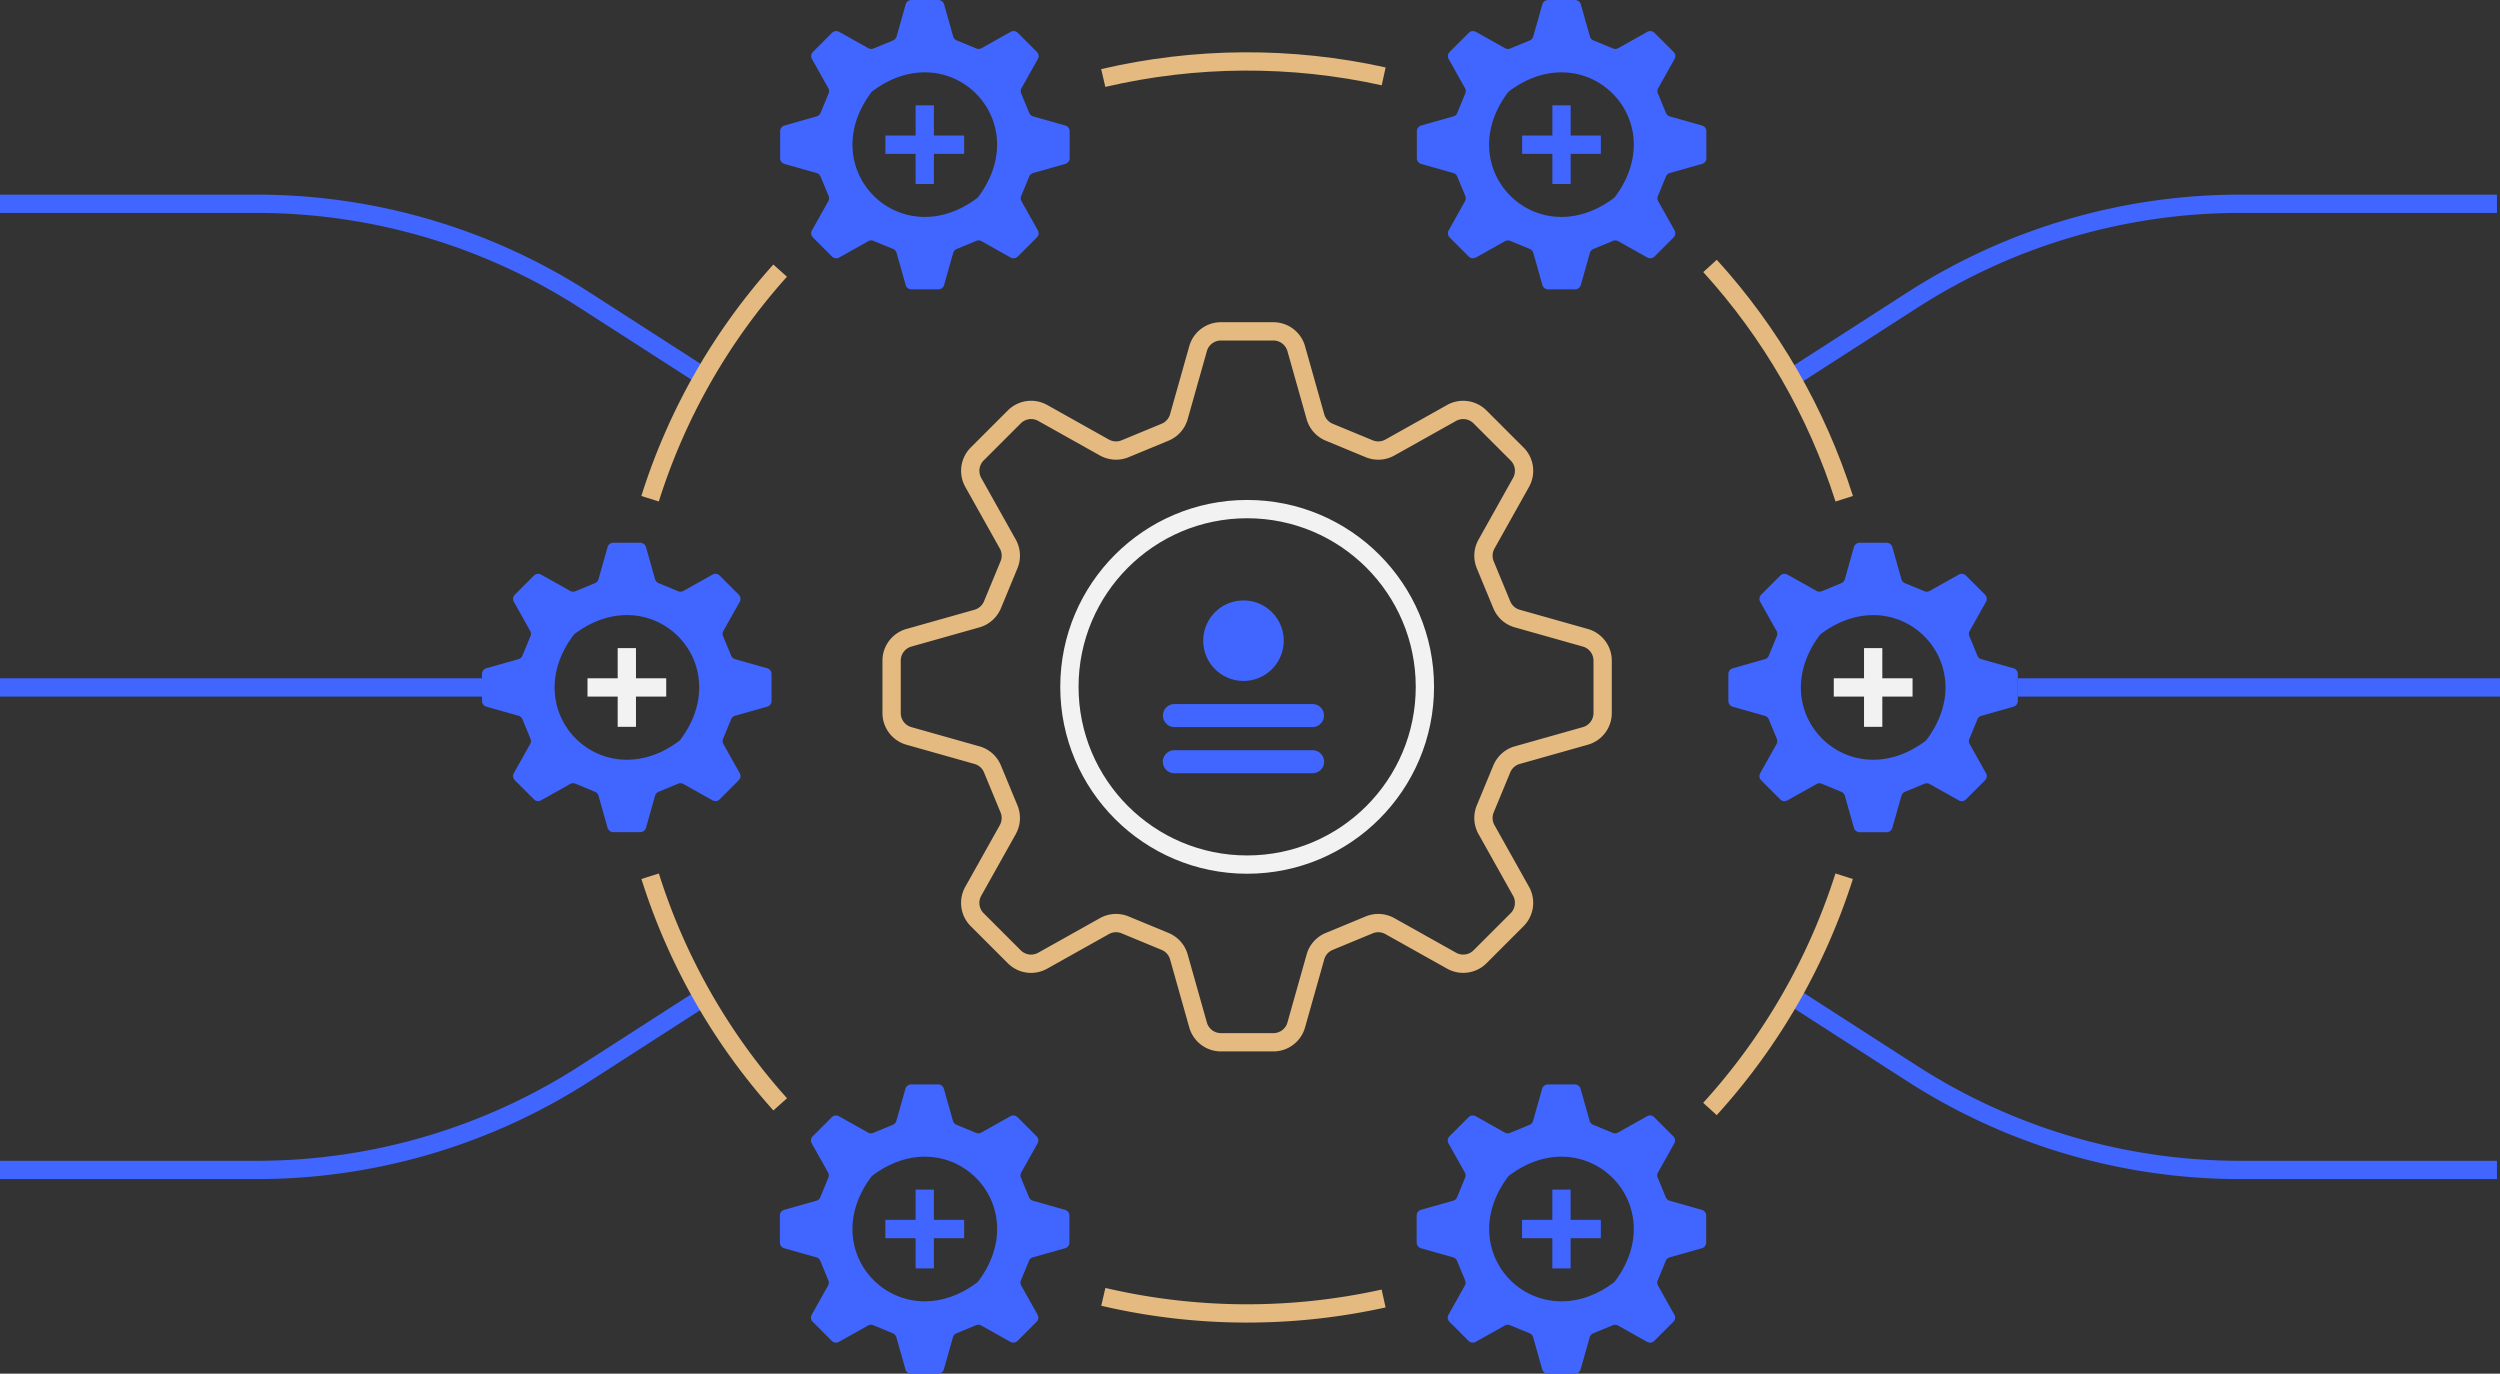 <svg xmlns="http://www.w3.org/2000/svg" viewBox="0 0 410 225.28"><rect x="0" y="0" width="410" height="225.28" fill="#333333" stroke="none"/><style>.st0,.st2{fill:none;stroke:#e4ba80;stroke-width:3;stroke-miterlimit:10}.st2{stroke:#f2f2f2}.st3{fill:#4066ff}.st4{fill:none;stroke:#4066ff;stroke-width:3;stroke-miterlimit:10}</style><g id="Arte"><path class="st4" d="M294.37 61.6l19.21-12.36a99.366 99.366 0 0 1 53.8-15.82h42.12M294.37 163.69l19.21 12.36a99.366 99.366 0 0 0 53.8 15.82h42.12M115.13 61.6L95.92 49.24a99.391 99.391 0 0 0-53.8-15.82H0m115.13 130.27l-19.21 12.36a99.366 99.366 0 0 1-53.8 15.82H0M151.66 30.18V17.27m6.46 6.46h-12.91m110.88 6.45V17.27m6.45 6.46h-12.91m-97.97 184.29V195.1m6.46 6.46H145.2m110.88 6.46V195.1m6.46 6.46h-12.92"/><path class="st2" d="M102.8 119.2v-12.91m6.46 6.45H96.35m210.85 6.46v-12.91m6.46 6.45h-12.92"/><g id="Group_131" transform="translate(-749.917 -7694.667)"><path class="st0" d="M1009.91 7799.26l-11.16-3.15a3.873 3.873 0 0 1-2.54-2.26l-2.71-6.55a3.91 3.91 0 0 1 .2-3.4l5.67-10.12c.85-1.52.59-3.43-.65-4.66l-6.08-6.08a3.908 3.908 0 0 0-4.66-.65l-10.12 5.67c-1.04.58-2.29.66-3.4.2l-6.55-2.71a3.895 3.895 0 0 1-2.26-2.54l-3.15-11.16a3.897 3.897 0 0 0-3.75-2.84h-8.6c-1.75 0-3.28 1.16-3.75 2.84l-3.15 11.16a3.895 3.895 0 0 1-2.26 2.54l-6.55 2.71c-1.1.46-2.35.38-3.4-.2l-10.12-5.67a3.893 3.893 0 0 0-4.66.65l-6.08 6.08a3.908 3.908 0 0 0-.65 4.66l5.67 10.12c.58 1.04.65 2.29.19 3.4l-2.71 6.55a3.895 3.895 0 0 1-2.54 2.26l-11.16 3.15a3.897 3.897 0 0 0-2.84 3.75v8.6c0 1.74 1.16 3.28 2.84 3.75l11.16 3.15c1.15.32 2.09 1.16 2.54 2.26l2.71 6.55c.46 1.1.39 2.35-.19 3.4l-5.67 10.12c-.85 1.52-.59 3.43.65 4.66l6.08 6.08a3.89 3.89 0 0 0 4.66.64l10.12-5.67c1.04-.58 2.29-.66 3.4-.2l6.55 2.71c1.1.46 1.94 1.39 2.26 2.54l3.15 11.16a3.897 3.897 0 0 0 3.75 2.84h8.6c1.75 0 3.28-1.16 3.75-2.84l3.15-11.16a3.873 3.873 0 0 1 2.26-2.54l6.55-2.71a3.91 3.91 0 0 1 3.4.2l10.12 5.67c1.52.85 3.43.59 4.66-.64l6.08-6.08c1.23-1.23 1.5-3.14.65-4.66l-5.67-10.12a3.905 3.905 0 0 1-.2-3.4l2.71-6.55c.46-1.1 1.39-1.94 2.54-2.26l11.16-3.15a3.897 3.897 0 0 0 2.84-3.75v-8.6c0-1.74-1.16-3.28-2.84-3.75z"/><path class="st2" d="M954.45 7836.46c-16.1 0-29.15-13.05-29.15-29.15s13.05-29.15 29.15-29.15c16.1 0 29.15 13.05 29.15 29.15s-13.05 29.15-29.15 29.15z"/><path id="Path_114" class="st3" d="M967.05 7812.02c0 1.04-.85 1.89-1.89 1.89h-22.63c-1.05 0-1.89-.85-1.89-1.89 0-1.05.85-1.89 1.89-1.89h22.63c1.04-.01 1.89.84 1.89 1.89 0-.01 0 0 0 0zm-1.89 5.68h-22.63c-1.04-.01-1.9.83-1.91 1.87-.01 1.04.83 1.9 1.87 1.91h22.67c1.04.01 1.9-.83 1.91-1.87s-.83-1.9-1.87-1.91h-.04zm-11.31-11.36a6.6 6.6 0 1 0-6.6-6.6c-.01 3.64 2.95 6.6 6.6 6.6z"/><path id="Path_115" class="st3" d="M990.18 7727.66l-2.68 4.78a.97.97 0 0 0 .16 1.17l3.13 3.13c.31.31.79.38 1.17.16l4.78-2.68c.26-.15.57-.16.85-.05l3.22 1.33c.28.11.48.35.57.64l1.49 5.27c.12.42.5.71.94.71h4.42c.44 0 .82-.29.94-.71l1.49-5.27c.08-.29.29-.52.57-.64l3.22-1.33c.28-.11.59-.1.85.05l4.78 2.68c.38.22.86.15 1.17-.16l3.13-3.13a.97.97 0 0 0 .16-1.17l-2.68-4.78a.976.976 0 0 1-.05-.85l1.33-3.21c.11-.28.35-.48.64-.56l5.27-1.49c.42-.12.71-.5.71-.94v-4.42c0-.44-.29-.82-.71-.94l-5.27-1.49a.993.993 0 0 1-.64-.56l-1.33-3.22c-.11-.28-.1-.59.05-.85l2.68-4.78a.97.97 0 0 0-.16-1.17l-3.13-3.13a.97.97 0 0 0-1.17-.16l-4.78 2.68c-.26.15-.57.16-.85.05l-3.22-1.33a.985.985 0 0 1-.57-.64l-1.49-5.27a.975.975 0 0 0-.94-.71h-4.43c-.44 0-.82.29-.94.71l-1.49 5.27c-.08.29-.29.52-.56.64l-3.22 1.33c-.28.11-.59.1-.85-.05l-4.78-2.68a.984.984 0 0 0-1.17.16l-3.13 3.13a.97.97 0 0 0-.16 1.17l2.68 4.78c.15.26.16.57.05.85l-1.33 3.22c-.11.28-.35.48-.64.56l-5.27 1.49c-.42.12-.71.5-.71.94v4.42c0 .44.29.82.71.94l5.27 1.49c.29.08.52.29.64.56l1.33 3.21c.11.27.09.59-.05.85zm7.26-18.05c12.62-9.44 26.79 4.73 17.34 17.34-.06.08-.14.16-.23.22-12.62 9.44-26.79-4.72-17.34-17.34.07-.08.15-.15.23-.22zm-111.68 18.05l-2.68 4.78a.97.97 0 0 0 .16 1.17l3.13 3.13c.31.31.79.38 1.17.16l4.78-2.68c.26-.15.57-.16.85-.05l3.22 1.33c.28.11.48.35.57.64l1.49 5.27c.12.42.5.71.94.71h4.42c.44 0 .82-.29.94-.71l1.49-5.27c.08-.29.29-.52.57-.64l3.22-1.33c.28-.11.59-.1.85.05l4.78 2.68c.38.22.86.15 1.17-.16l3.13-3.13a.97.97 0 0 0 .16-1.17l-2.68-4.78a.976.976 0 0 1-.05-.85l1.33-3.21c.11-.28.35-.48.64-.56l5.27-1.49c.42-.12.71-.5.71-.94v-4.42c0-.44-.29-.82-.71-.94l-5.27-1.49a.993.993 0 0 1-.64-.56l-1.33-3.22c-.11-.28-.1-.59.05-.85l2.68-4.78a.97.97 0 0 0-.16-1.17l-3.13-3.13a.97.97 0 0 0-1.17-.16l-4.78 2.68c-.26.15-.57.16-.85.05l-3.22-1.33a.985.985 0 0 1-.57-.64l-1.49-5.27a.975.975 0 0 0-.94-.71h-4.42c-.44 0-.82.29-.94.71l-1.49 5.27c-.08.29-.29.52-.57.64l-3.22 1.33c-.28.11-.59.1-.85-.05l-4.78-2.68a.984.984 0 0 0-1.17.16l-3.13 3.13a.97.97 0 0 0-.16 1.17l2.68 4.78c.15.26.16.57.05.85l-1.33 3.22c-.11.28-.35.48-.64.56l-5.27 1.49c-.42.12-.71.5-.71.94v4.42c0 .44.29.82.71.94l5.27 1.49c.29.08.52.29.64.56l1.33 3.21c.11.28.1.59-.05.85zm7.26-18.05c12.62-9.45 26.79 4.72 17.34 17.34-.06.08-.14.16-.22.22-12.62 9.44-26.79-4.72-17.34-17.34.06-.08.13-.15.22-.22zm-24.47 88.53l2.68-4.78a.97.97 0 0 0-.16-1.17l-3.13-3.13a.97.97 0 0 0-1.17-.16l-4.78 2.68c-.26.15-.57.16-.85.05l-3.22-1.33a.985.985 0 0 1-.57-.64l-1.49-5.27a.975.975 0 0 0-.94-.71h-4.42c-.44 0-.82.29-.94.71l-1.49 5.27c-.08.29-.29.52-.57.64l-3.22 1.33c-.28.11-.59.1-.85-.05l-4.78-2.68a.97.97 0 0 0-1.17.16l-3.13 3.13a.97.97 0 0 0-.16 1.17l2.68 4.78c.15.26.16.57.05.85l-1.33 3.21c-.11.28-.35.48-.64.57l-5.27 1.49c-.42.12-.71.5-.71.94v4.42c0 .44.29.82.71.94l5.27 1.49c.29.08.52.29.64.56l1.33 3.22c.11.28.1.59-.05.85l-2.68 4.78a.97.97 0 0 0 .16 1.17l3.13 3.13c.31.31.79.38 1.17.16l4.78-2.68c.26-.15.57-.16.85-.05l3.22 1.33c.28.11.48.35.57.64l1.49 5.27c.12.42.5.71.94.71h4.42c.44 0 .82-.29.94-.71l1.49-5.27c.08-.29.29-.52.57-.64l3.22-1.33c.28-.11.59-.1.85.05l4.78 2.68c.38.22.86.15 1.17-.16l3.13-3.13a.97.97 0 0 0 .16-1.17l-2.68-4.78a.976.976 0 0 1-.05-.85l1.33-3.22c.11-.28.35-.48.64-.56l5.27-1.49c.42-.12.71-.5.71-.94v-4.42c0-.44-.29-.82-.71-.94l-5.27-1.49a.982.982 0 0 1-.64-.57l-1.33-3.21c-.12-.28-.1-.59.05-.85zm-7.26 18.05c-12.62 9.44-26.79-4.72-17.34-17.34.06-.09.14-.16.22-.23 12.62-9.45 26.79 4.72 17.34 17.34-.06.09-.14.16-.22.23zm219.55-6.57v-4.42c0-.44-.29-.82-.71-.94l-5.27-1.49a.993.993 0 0 1-.64-.56l-1.33-3.22c-.11-.28-.1-.59.05-.85l2.68-4.78a.97.97 0 0 0-.16-1.17l-3.13-3.13a.97.97 0 0 0-1.17-.16l-4.78 2.68c-.26.15-.57.16-.85.05l-3.22-1.33a.946.946 0 0 1-.56-.64l-1.49-5.27a.975.975 0 0 0-.94-.71h-4.42c-.44 0-.82.29-.94.71l-1.49 5.27c-.08.29-.29.52-.57.64l-3.22 1.33c-.28.11-.59.1-.85-.05l-4.78-2.68a.97.97 0 0 0-1.17.16l-3.13 3.13a.97.97 0 0 0-.16 1.17l2.68 4.78c.15.26.16.57.05.85l-1.33 3.22c-.11.28-.35.48-.64.57l-5.27 1.49c-.42.12-.71.5-.71.94v4.42c0 .44.29.82.71.94l5.27 1.49c.29.08.52.29.64.56l1.33 3.22c.11.28.1.59-.05.85l-2.68 4.78a.97.97 0 0 0 .16 1.17l3.13 3.13c.31.31.79.38 1.17.16l4.78-2.68c.26-.15.57-.16.85-.05l3.22 1.33c.28.11.48.35.57.64l1.49 5.27c.12.42.5.71.94.71h4.42c.44 0 .82-.29.94-.71l1.49-5.27c.08-.29.29-.52.56-.64l3.22-1.33c.28-.11.59-.1.85.05l4.78 2.68c.38.22.86.15 1.17-.16l3.13-3.13a.97.97 0 0 0 .16-1.17l-2.68-4.78a.976.976 0 0 1-.05-.85l1.33-3.22c.11-.28.35-.48.64-.56l5.27-1.49c.42-.13.71-.52.71-.95zm-15.16 6.57c-12.62 9.44-26.79-4.72-17.34-17.34.06-.08.14-.16.22-.23 12.62-9.44 26.79 4.73 17.34 17.34-.06.09-.14.16-.22.23zm-148.28 70.77l2.68-4.78c.21-.38.15-.86-.16-1.16l-3.13-3.13a.97.97 0 0 0-1.17-.16l-4.78 2.68c-.26.15-.57.16-.85.05l-3.22-1.33a.985.985 0 0 1-.57-.64l-1.49-5.27a.975.975 0 0 0-.94-.71h-4.42c-.44 0-.82.29-.94.71l-1.49 5.27c-.08.29-.29.52-.57.64l-3.22 1.33c-.28.11-.59.1-.85-.05l-4.78-2.68a.984.984 0 0 0-1.17.16l-3.13 3.13a.97.97 0 0 0-.16 1.16l2.68 4.78c.15.26.16.57.05.85l-1.33 3.22c-.11.28-.35.48-.64.56l-5.27 1.49c-.42.12-.71.5-.71.94v4.42c0 .44.29.82.71.94l5.27 1.49c.29.08.52.29.64.56l1.33 3.22c.11.28.1.59-.05.85l-2.68 4.78c-.21.38-.15.86.16 1.16l3.13 3.13c.31.31.79.38 1.17.16l4.78-2.68c.26-.15.57-.16.85-.05l3.22 1.33c.28.11.48.35.57.64l1.49 5.27c.12.42.5.71.94.71h4.42c.44 0 .82-.29.94-.71l1.49-5.27c.08-.29.29-.52.57-.64l3.22-1.33c.28-.11.59-.1.85.05l4.78 2.68c.38.22.86.15 1.17-.16l3.13-3.13a.97.97 0 0 0 .16-1.16l-2.68-4.78a.976.976 0 0 1-.05-.85l1.33-3.22c.11-.28.35-.48.64-.56l5.27-1.49c.42-.12.71-.5.71-.94v-4.42c0-.44-.29-.82-.71-.94l-5.27-1.49a.993.993 0 0 1-.64-.56l-1.33-3.22c-.11-.27-.09-.59.05-.85zm-7.26 18.05c-12.62 9.44-26.79-4.72-17.34-17.34.06-.08.14-.16.23-.23 12.62-9.44 26.79 4.72 17.34 17.34-.07.09-.14.17-.23.23zm111.68-18.05l2.68-4.78c.21-.38.15-.86-.16-1.16l-3.13-3.13a.97.97 0 0 0-1.17-.16l-4.78 2.68c-.26.15-.57.16-.85.05l-3.22-1.33a.985.985 0 0 1-.57-.64l-1.49-5.27a.975.975 0 0 0-.94-.71h-4.42c-.44 0-.82.29-.94.71l-1.49 5.27c-.08.29-.29.52-.56.64l-3.22 1.33c-.28.11-.59.1-.85-.05l-4.78-2.68a.984.984 0 0 0-1.17.16l-3.13 3.13a.97.97 0 0 0-.16 1.16l2.68 4.78c.15.26.16.57.05.85l-1.33 3.22c-.11.28-.35.48-.64.56l-5.27 1.49c-.42.12-.71.5-.71.94v4.42c0 .44.29.82.71.94l5.27 1.49c.29.08.52.29.64.56l1.33 3.22c.11.28.1.59-.05.85l-2.68 4.78c-.21.38-.15.86.16 1.16l3.13 3.13c.31.31.79.38 1.17.16l4.78-2.68c.26-.15.57-.16.85-.05l3.22 1.33c.28.11.48.35.57.64l1.49 5.27c.12.42.5.71.94.71h4.42c.44 0 .82-.29.94-.71l1.49-5.27c.08-.29.29-.52.57-.64l3.22-1.33c.28-.11.59-.1.85.05l4.78 2.68c.38.22.86.15 1.17-.16l3.13-3.13a.97.97 0 0 0 .16-1.16l-2.68-4.78a.976.976 0 0 1-.05-.85l1.33-3.22c.11-.28.35-.48.64-.56l5.27-1.49c.42-.12.71-.5.71-.94v-4.42c0-.44-.29-.82-.71-.94l-5.27-1.49a.993.993 0 0 1-.64-.56l-1.33-3.22c-.12-.27-.1-.59.04-.85zm-7.26 18.05c-12.62 9.44-26.79-4.72-17.34-17.34.06-.08.14-.16.22-.23 12.62-9.44 26.79 4.73 17.34 17.34-.06.09-.13.17-.22.23z"/><path class="st0" d="M976.83 7907.62a103.54 103.54 0 0 1-45.97-.27" id="Group_124"/><path class="st0" d="M1052.36 7838.37a103.268 103.268 0 0 1-22.01 38.17" id="Group_125"/><path class="st0" d="M930.85 7707.46c15.12-3.53 30.83-3.62 45.99-.27" id="Group_126"/><path class="st0" d="M1030.36 7738.28c10 10.99 17.5 24.02 22.01 38.18" id="Group_127"/><path class="st0" d="M856.53 7776.46a101.673 101.673 0 0 1 21.33-37.41" id="Group_128"/><path class="st0" d="M877.87 7875.78a101.893 101.893 0 0 1-21.33-37.41" id="Group_129"/></g><path class="st4" d="M330.92 112.74H410m-410 0h79.08"/></g></svg>